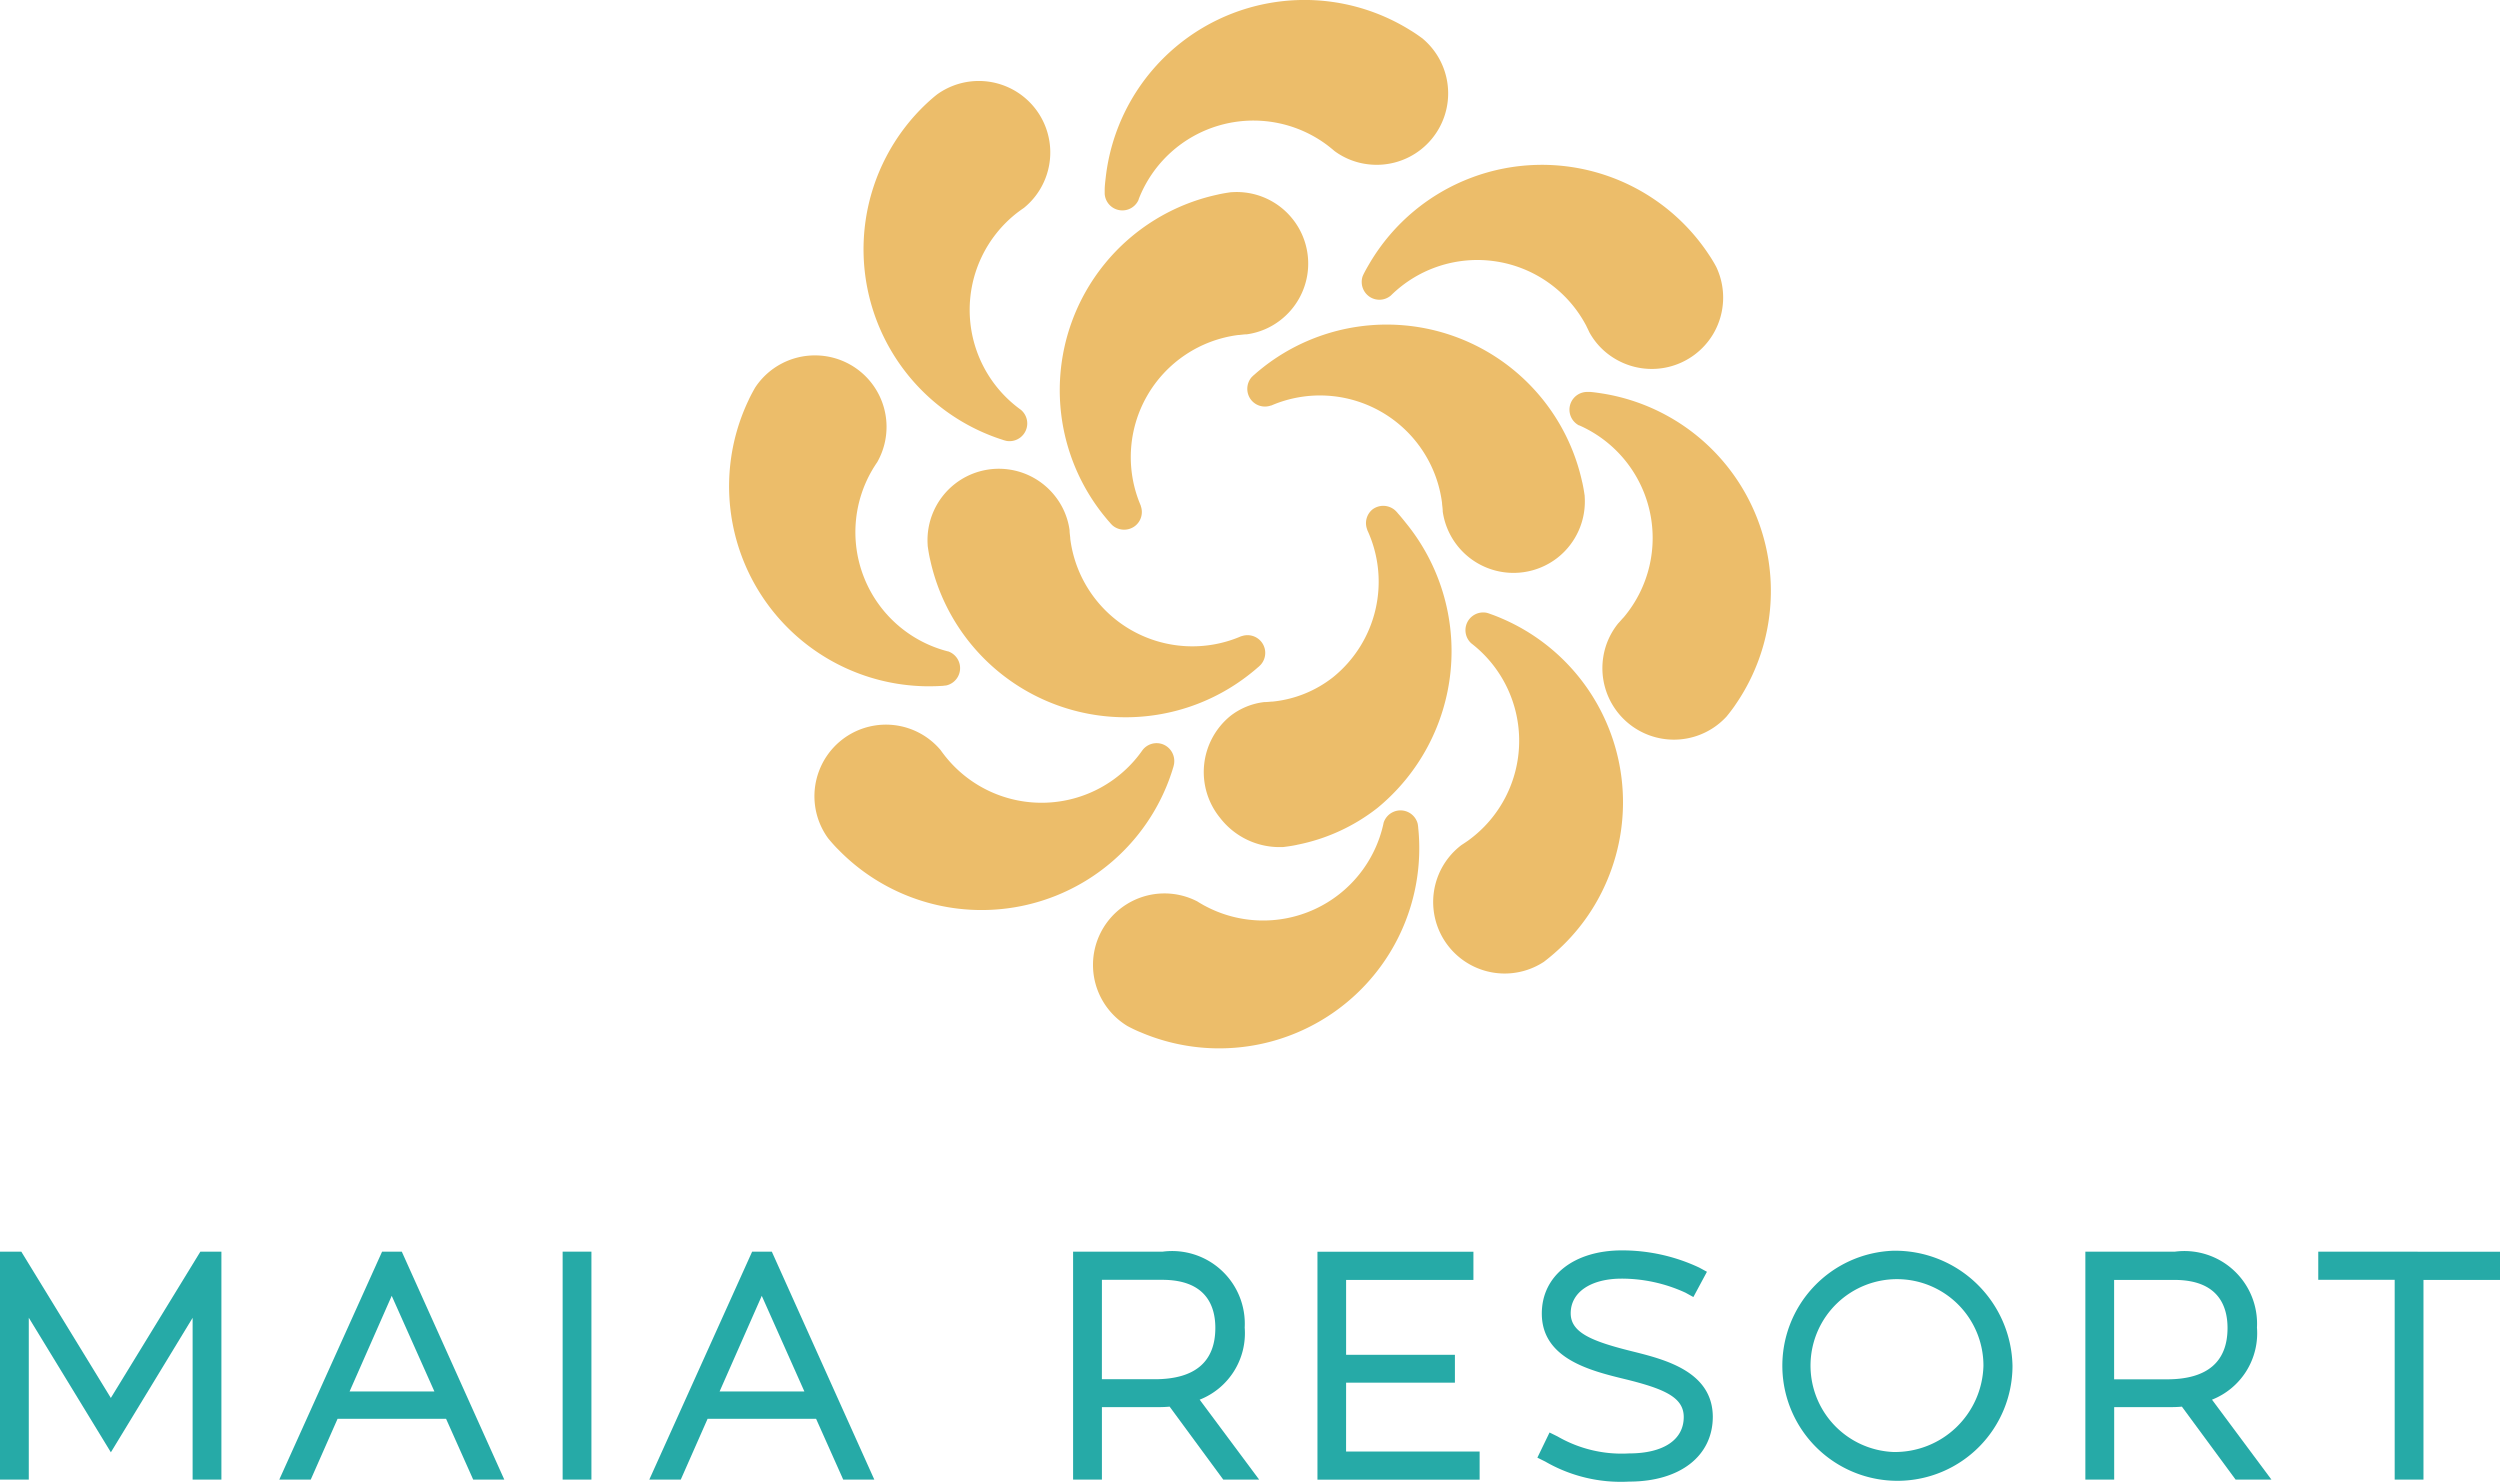 <svg id="Group_524" data-name="Group 524" xmlns="http://www.w3.org/2000/svg" width="73.733" height="43.699" viewBox="0 0 73.733 43.699">
  <g id="Group_521" data-name="Group 521" transform="translate(0 36.879)">
    <path id="Path_667" data-name="Path 667" d="M738.541,307.881l-2.641-4.315h-.628v6.723h.849v-4.774l2.421,3.969,2.411-3.966v4.771h.849v-6.723h-.62Z" transform="translate(-735.272 -303.53)" fill="#26aaa7"/>
    <path id="Path_668" data-name="Path 668" d="M745.373,303.566l-3.032,6.723h.928l.791-1.793h3.2l.8,1.793h.917l-3.023-6.723Zm-.959,4.124,1.243-2.821,1.259,2.821Z" transform="translate(-734.104 -303.53)" fill="#26aaa7"/>
    <rect id="Rectangle_39" data-name="Rectangle 39" width="0.849" height="6.723" transform="translate(16.594 0.036)" fill="#26aaa7"/>
    <path id="Path_669" data-name="Path 669" d="M754.739,303.566l-3.033,6.723h.928l.791-1.793h3.2l.8,1.793h.917l-3.023-6.723Zm-.96,4.124,1.244-2.821,1.257,2.821Z" transform="translate(-732.556 -303.53)" fill="#26aaa7"/>
    <path id="Path_670" data-name="Path 670" d="M767.493,305.806a2.143,2.143,0,0,0-2.416-2.24h-2.645v6.723h.85v-2.137h1.567c.141,0,.289,0,.43-.015l1.582,2.152h1.058l-1.754-2.357A2.106,2.106,0,0,0,767.493,305.806Zm-4.211-1.409h1.778c1.295,0,1.567.771,1.567,1.418,0,1-.6,1.514-1.788,1.514h-1.558Z" transform="translate(-730.783 -303.53)" fill="#26aaa7"/>
    <path id="Path_671" data-name="Path 671" d="M769.462,307.431h3.209v-.823h-3.209V304.4h3.755v-.831h-4.6v6.723H773.4v-.831h-3.939Z" transform="translate(-729.761 -303.53)" fill="#26aaa7"/>
    <path id="Path_672" data-name="Path 672" d="M777,306.516c-1.215-.3-1.833-.556-1.833-1.127,0-.621.591-1.022,1.506-1.022a4.507,4.507,0,0,1,1.88.415l.232.128.4-.745-.228-.124a5.343,5.343,0,0,0-2.279-.507c-1.414,0-2.363.748-2.363,1.862,0,1.339,1.437,1.689,2.486,1.943,1.128.28,1.7.528,1.7,1.109,0,.673-.6,1.074-1.612,1.074a3.776,3.776,0,0,1-2.109-.5l-.237-.117-.359.742.232.115a4.455,4.455,0,0,0,2.473.591c1.5,0,2.469-.752,2.469-1.916C779.349,307.1,777.933,306.75,777,306.516Z" transform="translate(-728.842 -303.535)" fill="#26aaa7"/>
    <path id="Path_673" data-name="Path 673" d="M783.691,303.543a3.394,3.394,0,1,0,3.515,3.392A3.464,3.464,0,0,0,783.691,303.543Zm0,5.936a2.55,2.55,0,1,1,2.658-2.544A2.611,2.611,0,0,1,783.691,309.479Z" transform="translate(-727.851 -303.534)" fill="#26aaa7"/>
    <path id="Path_674" data-name="Path 674" d="M793.113,305.806a2.143,2.143,0,0,0-2.416-2.24h-2.645v6.723h.85v-2.137h1.567c.142,0,.288,0,.43-.015l1.584,2.152h1.057l-1.753-2.357A2.107,2.107,0,0,0,793.113,305.806ZM788.9,304.4h1.778c1.295,0,1.567.771,1.567,1.418,0,1-.6,1.514-1.788,1.514H788.9Z" transform="translate(-726.548 -303.53)" fill="#26aaa7"/>
    <path id="Path_675" data-name="Path 675" d="M793.946,303.566v.831H796.2v5.892h.849V304.4h2.26v-.831Z" transform="translate(-725.573 -303.53)" fill="#26aaa7"/>
  </g>
  <g id="Group_523" data-name="Group 523" transform="translate(21.508)">
    <g id="Group_522" data-name="Group 522" transform="translate(5.841 5.663)">
      <path id="Path_676" data-name="Path 676" d="M768.973,277.558a2.108,2.108,0,0,1-.36,2.959,2.08,2.08,0,0,1-1,.427c-.076,0-.155.013-.231.02l-.021,0A3.63,3.63,0,0,0,764.484,286l0,.009a.522.522,0,0,1-.169.587.528.528,0,0,1-.663-.014l0,0c-.023-.021-.045-.045-.069-.071l-.009-.012c-.077-.085-.15-.176-.223-.267a5.9,5.9,0,0,1,3.384-9.405l.024-.006c.129-.029.258-.05.385-.068a.048.048,0,0,1,.019,0A2.106,2.106,0,0,1,768.973,277.558Z" transform="translate(-758.187 -276.747)" fill="#ecbd6a"/>
      <path id="Path_677" data-name="Path 677" d="M775.991,286.979a2.109,2.109,0,0,1-3.386-1.36c0-.076-.012-.155-.02-.231l0-.021a3.63,3.63,0,0,0-5.038-2.877l-.01,0a.521.521,0,0,1-.586-.169.528.528,0,0,1,.014-.663l0,0c.022-.023.047-.045.071-.069l.013-.009c.085-.077.175-.15.267-.223a5.9,5.9,0,0,1,9.4,3.384l.007.025c.028.129.05.257.068.385a.05.05,0,0,1,0,.019A2.109,2.109,0,0,1,775.991,286.979Z" transform="translate(-757.403 -276.193)" fill="#ecbd6a"/>
      <path id="Path_678" data-name="Path 678" d="M766.219,293.892a2.136,2.136,0,0,1,.3-3,2,2,0,0,1,1-.413c.076,0,.155-.009.232-.015l.021,0a3.44,3.44,0,0,0,1.778-.717,3.622,3.622,0,0,0,1.009-4.348l0-.01a.52.52,0,0,1,.157-.593.528.528,0,0,1,.668.029l0,0a.878.878,0,0,1,.071.075l.01.013c.078.087.155.181.23.276a5.983,5.983,0,0,1-.834,8.412,5.59,5.59,0,0,1-2.367,1.086l-.024.006c-.129.027-.259.045-.387.061a.049.049,0,0,1-.019,0A2.214,2.214,0,0,1,766.219,293.892Z" transform="translate(-757.585 -275.435)" fill="#ecbd6a"/>
      <path id="Path_679" data-name="Path 679" d="M759.552,284.2a2.107,2.107,0,0,1,2.959.36,2.075,2.075,0,0,1,.426,1c0,.077.013.155.02.232l0,.021A3.63,3.63,0,0,0,768,288.69l.009,0a.523.523,0,0,1,.573.833l0,0c-.021.023-.045.047-.071.07l-.012.009c-.085.076-.176.15-.267.221a5.9,5.9,0,0,1-9.405-3.383l-.006-.024c-.029-.129-.05-.258-.068-.386a.047.047,0,0,1,0-.019A2.106,2.106,0,0,1,759.552,284.2Z" transform="translate(-758.741 -275.589)" fill="#ecbd6a"/>
    </g>
    <path id="Path_680" data-name="Path 680" d="M780.1,281.054a2.108,2.108,0,0,1-2.89.728,2.063,2.063,0,0,1-.757-.778c-.032-.07-.068-.14-.1-.209l-.011-.019a3.629,3.629,0,0,0-5.736-.871l-.007.007a.522.522,0,0,1-.608.054.527.527,0,0,1-.226-.623l0,0c.012-.029.027-.059.042-.09l.008-.014c.051-.1.11-.2.169-.3a5.9,5.9,0,0,1,9.992-.228l.014.021c.073.11.14.221.2.334l.008.016A2.111,2.111,0,0,1,780.1,281.054Z" transform="translate(-751.083 -271.199)" fill="#ecbd6a"/>
    <path id="Path_681" data-name="Path 681" d="M772.826,297.869a2.109,2.109,0,0,1-.444-3.622c.064-.04.129-.085.192-.128l.017-.013a3.63,3.63,0,0,0,.086-5.8l-.009-.007a.523.523,0,0,1,.453-.9l0,0a.873.873,0,0,1,.094.029l.014.006c.108.037.217.08.324.126a5.9,5.9,0,0,1,3.118,7.743,5.842,5.842,0,0,1-1.539,2.126l-.019.017c-.1.087-.2.168-.3.245a.035.035,0,0,1-.015.01A2.108,2.108,0,0,1,772.826,297.869Z" transform="translate(-750.784 -269.326)" fill="#ecbd6a"/>
    <path id="Path_682" data-name="Path 682" d="M756.016,291.609a2.107,2.107,0,0,1,3.594-.626c.043.063.092.125.139.186l.013.015a3.63,3.63,0,0,0,5.8-.205l.006-.008a.523.523,0,0,1,.588-.165.529.529,0,0,1,.337.571l0,.006c-.006.03-.014.063-.023.1l-.006.014c-.031.111-.07.22-.109.33a5.9,5.9,0,0,1-9.778,2.073l-.018-.017c-.092-.094-.178-.192-.26-.291l-.012-.015A2.107,2.107,0,0,1,756.016,291.609Z" transform="translate(-753.373 -268.856)" fill="#ecbd6a"/>
    <path id="Path_683" data-name="Path 683" d="M761.292,274.081a2.108,2.108,0,0,1,.565,3.6c-.064.042-.127.09-.189.135l-.016.013a3.63,3.63,0,0,0,.107,5.8l.008.006a.523.523,0,0,1-.422.918h0c-.031-.007-.063-.016-.1-.027l-.015-.006c-.108-.034-.219-.073-.327-.115a5.9,5.9,0,0,1-1.908-9.811l.019-.018c.1-.091.195-.175.3-.255l.015-.01A2.107,2.107,0,0,1,761.292,274.081Z" transform="translate(-753.167 -271.549)" fill="#ecbd6a"/>
    <path id="Path_684" data-name="Path 684" d="M777.741,292.037a2.108,2.108,0,0,1-1.749-2.413,2.083,2.083,0,0,1,.442-.992c.054-.055.1-.115.156-.172l.014-.016a3.631,3.631,0,0,0-1.319-5.649l-.01,0a.523.523,0,0,1,.22-.986h.006a.975.975,0,0,1,.1,0l.015,0c.114.01.229.027.345.045a5.9,5.9,0,0,1,3.919,9.193l-.014.022c-.076.108-.155.211-.237.311l-.013.014A2.106,2.106,0,0,1,777.741,292.037Z" transform="translate(-750.214 -270.249)" fill="#ecbd6a"/>
    <path id="Path_685" data-name="Path 685" d="M762.937,297.047a2.108,2.108,0,0,1,3.075-1.964c.064.042.133.08.2.119l.019.009a3.631,3.631,0,0,0,5.271-2.425s0,0,0-.01a.523.523,0,0,1,1.01.019v0c.006.031.01.065.014.1v.015c.013.113.021.23.026.346a5.9,5.9,0,0,1-8.222,5.682l-.023-.009c-.122-.051-.239-.108-.353-.169l-.015-.009A2.107,2.107,0,0,1,762.937,297.047Z" transform="translate(-752.207 -268.497)" fill="#ecbd6a"/>
    <path id="Path_686" data-name="Path 686" d="M756.253,280.883a2.108,2.108,0,0,1,1.839,3.151c-.044.062-.085.129-.127.195l-.009.017a3.63,3.63,0,0,0,2.212,5.364l.01,0a.523.523,0,0,1-.058,1.009h0c-.031,0-.065.007-.1.011H760c-.114.008-.231.01-.347.012A5.9,5.9,0,0,1,754.3,282.2l.01-.023c.057-.12.119-.234.183-.346l.01-.015A2.108,2.108,0,0,1,756.253,280.883Z" transform="translate(-753.729 -270.401)" fill="#ecbd6a"/>
    <path id="Path_687" data-name="Path 687" d="M773.348,274.874a2.107,2.107,0,0,1-2.327,1.862,2.077,2.077,0,0,1-1.013-.394c-.057-.05-.119-.1-.18-.147l-.016-.013a3.63,3.63,0,0,0-5.581,1.587l0,.01a.522.522,0,0,1-1-.174v0c0-.031,0-.065,0-.1v-.015c0-.114.015-.231.028-.347a5.9,5.9,0,0,1,9-4.354l.022.013c.113.07.219.144.323.221a.04.04,0,0,1,.014.012A2.108,2.108,0,0,1,773.348,274.874Z" transform="translate(-752.158 -271.888)" fill="#ecbd6a"/>
  </g>
</svg>
